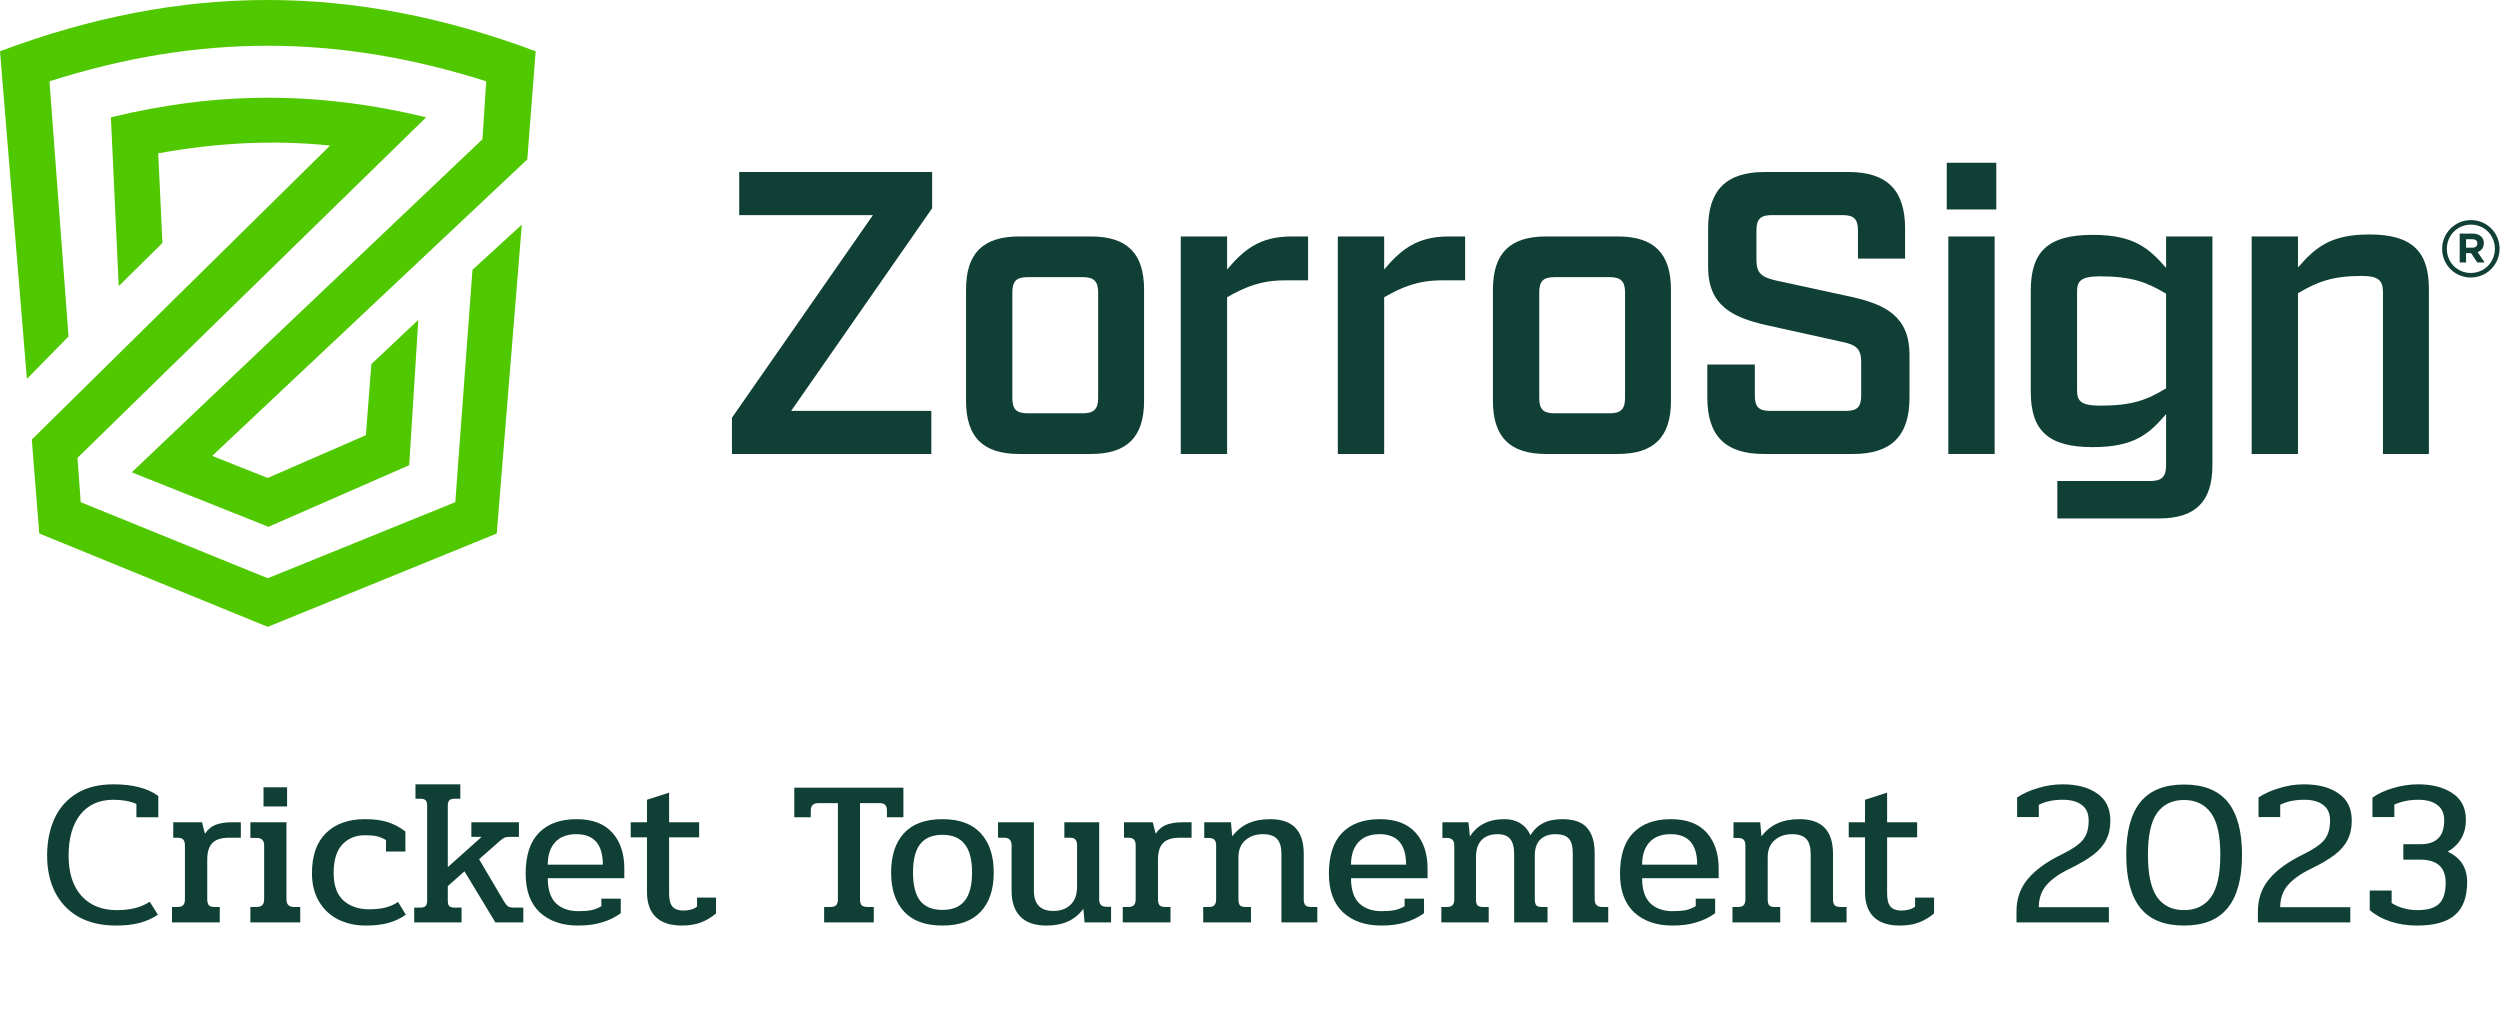 <svg width="767" height="312" viewBox="0 0 767 312" fill="none" xmlns="http://www.w3.org/2000/svg">
<path fill-rule="evenodd" clip-rule="evenodd" d="M0 15.73L8.244 116.245L21.027 103.226L15.182 24.947C60.853 10.368 103.488 10.43 149.171 24.947L148.011 42.732L40.416 144.909L82.367 161.623L125.544 142.725L128.338 98.133L113.927 111.715L112.252 133.514L82.127 146.635L65.091 139.868L161.772 48.906L164.345 15.73C108.314 -5.199 56.014 -5.288 0 15.73Z" fill="#50C800"/>
<path fill-rule="evenodd" clip-rule="evenodd" d="M139.688 154.067L82.147 177.402L24.761 154.072L23.774 140.469L130.751 35.988C97.78 28.006 66.983 27.973 34.022 35.99L36.424 87.787C41.749 82.491 44.43 79.843 49.831 74.545L48.547 47.034C66.449 43.813 83.762 42.853 101.262 44.658L9.75 134.864L12.047 163.676L82.142 192.32L152.402 163.681L160.096 68.923C153.999 74.461 150.971 77.23 144.955 82.768L139.688 154.067Z" fill="#50C800"/>
<path fill-rule="evenodd" clip-rule="evenodd" d="M226.787 65.998H267.815L224.562 128.16V139.282H285.735V126.059H242.729L285.981 63.897V52.775H226.787V65.998Z" fill="#104035"/>
<path fill-rule="evenodd" clip-rule="evenodd" d="M336.912 122.101C336.912 125.563 335.554 126.798 332.217 126.798H315.286C311.826 126.798 310.591 125.563 310.591 122.101V89.724C310.591 86.262 311.826 85.027 315.286 85.027H332.217C335.554 85.027 336.912 86.262 336.912 89.724V122.101ZM334.688 72.545H312.69C301.568 72.545 296.379 77.736 296.379 88.858V122.967C296.379 134.089 301.568 139.28 312.69 139.28H334.688C345.81 139.28 351.001 134.089 351.001 122.967V88.858C351.001 77.736 345.81 72.545 334.688 72.545ZM376.473 82.68V72.545H362.263V139.28H376.473V91.206C382.034 87.994 386.977 86.016 394.145 86.016H401.313V72.545H396.246C386.237 72.545 381.416 76.87 376.473 82.68ZM424.66 82.68V72.545H410.448V139.28H424.66V91.206C430.221 87.994 435.165 86.016 442.332 86.016H449.5V72.545H444.434C434.424 72.545 429.604 76.87 424.66 82.68ZM498.563 122.101C498.563 125.563 497.203 126.798 493.866 126.798H476.937C473.476 126.798 472.24 125.563 472.24 122.101V89.724C472.24 86.262 473.476 85.027 476.937 85.027H493.866C497.203 85.027 498.563 86.262 498.563 89.724V122.101ZM496.339 72.545H474.342C463.22 72.545 458.03 77.736 458.03 88.858V122.967C458.03 134.089 463.22 139.28 474.342 139.28H496.339C507.461 139.28 512.651 134.089 512.651 122.967V88.858C512.651 77.736 507.461 72.545 496.339 72.545ZM568.043 91.083L544.687 86.016C540.484 85.027 538.878 83.792 538.878 79.838V70.692C538.878 67.232 540.113 65.997 543.575 65.997H565.324C568.786 65.997 570.021 67.232 570.021 70.692V79.343H584.48V70.074C584.48 58.335 578.919 52.774 567.177 52.774H541.35C529.609 52.774 524.05 58.335 524.05 70.074V81.939C524.05 93.678 531.464 97.386 541.845 99.734L565.324 104.926C569.403 105.789 571.01 107.025 571.01 110.979V121.36C571.01 124.82 569.773 126.057 566.436 126.057H542.957C539.621 126.057 538.383 124.82 538.383 121.36V111.845H523.802V121.978C523.802 133.717 529.363 139.28 541.102 139.28H568.537C580.277 139.28 585.838 133.717 585.838 121.978V108.88C585.838 97.138 578.547 93.432 568.043 91.083Z" fill="#104035"/>
<path fill-rule="evenodd" clip-rule="evenodd" d="M597.746 139.279H611.956V72.546H597.746V139.279Z" fill="#104035"/>
<path fill-rule="evenodd" clip-rule="evenodd" d="M597.262 64.27H612.461V49.934H597.262V64.27Z" fill="#104035"/>
<path fill-rule="evenodd" clip-rule="evenodd" d="M664.558 119.137C658.748 122.722 654.053 124.452 644.413 124.452C638.483 124.452 637.245 123.091 637.245 119.755V89.477C637.245 86.141 638.483 84.782 644.413 84.782C654.053 84.782 658.748 86.635 664.558 90.095V119.137ZM664.558 82.187C659.368 76.254 654.794 72.052 642.066 72.052C628.225 72.052 623.035 77.243 623.035 89.231V120.126C623.035 131.991 628.225 137.18 642.066 137.18C654.794 137.18 659.368 133.101 664.558 127.046V142.865C664.558 146.201 663.199 147.562 659.863 147.562H631.19V159.055H662.456C673.578 159.055 678.77 153.863 678.77 142.741V72.546H664.558V82.187ZM726.894 71.931C714.783 71.931 710.209 76.131 705.02 82.064V72.546H690.808V139.282H705.02V89.972C710.829 86.512 715.524 84.657 724.545 84.657C729.736 84.657 731.095 86.018 731.095 89.726V139.282H745.184V88.614C745.184 77.12 739.992 71.931 726.894 71.931ZM760.064 74.721C760.064 75.457 759.534 75.987 758.543 75.987H756.588V73.385H758.499C759.465 73.385 760.064 73.823 760.064 74.675V74.721ZM762.042 74.606V74.56C762.042 73.777 761.79 73.11 761.305 72.628C760.684 72.006 759.763 71.659 758.568 71.659H754.632V80.519H756.588V77.667H758.13L760.016 80.519H762.295L760.133 77.346C761.26 76.93 762.042 76.033 762.042 74.606Z" fill="#104035"/>
<path fill-rule="evenodd" clip-rule="evenodd" d="M765.424 76.332C765.424 80.405 762.25 83.741 758.037 83.741C753.849 83.741 750.696 80.453 750.696 76.377V76.332C750.696 72.258 753.872 68.922 758.083 68.922C762.273 68.922 765.424 72.213 765.424 76.286V76.332ZM758.085 67.522C753.146 67.522 749.25 71.538 749.25 76.332V76.38C749.25 81.175 753.096 85.141 758.037 85.141C762.976 85.141 766.87 81.127 766.87 76.332V76.284C766.87 71.489 763.024 67.522 758.085 67.522Z" fill="#104035"/>
<path d="M35.576 283.96C31.096 283.96 27.256 283.064 24.056 281.272C20.898 279.437 18.509 276.92 16.888 273.72C15.266 270.477 14.456 266.744 14.456 262.52C14.456 258.253 15.202 254.477 16.696 251.192C18.189 247.907 20.45 245.325 23.48 243.448C26.509 241.571 30.285 240.632 34.808 240.632C37.837 240.632 40.461 240.931 42.68 241.528C44.941 242.083 46.904 242.979 48.568 244.216V250.744H41.848V246.648C39.928 245.795 37.581 245.368 34.808 245.368C30.456 245.368 27.064 246.883 24.632 249.912C22.242 252.941 21.048 257.144 21.048 262.52C21.048 267.768 22.349 271.864 24.952 274.808C27.597 277.752 31.224 279.224 35.832 279.224C37.88 279.224 39.693 279.032 41.272 278.648C42.893 278.264 44.45 277.603 45.944 276.664L48.44 280.632C46.562 281.869 44.621 282.723 42.616 283.192C40.653 283.704 38.306 283.96 35.576 283.96ZM52.768 278.264H54.368C55.222 278.264 55.819 278.093 56.16 277.752C56.544 277.368 56.736 276.749 56.736 275.896V259.384C56.736 258.573 56.566 257.976 56.224 257.592C55.883 257.208 55.307 257.016 54.496 257.016H53.152V252.28H61.984L62.88 255.8C63.734 254.477 64.822 253.56 66.144 253.048C67.51 252.536 69.11 252.28 70.944 252.28H73.888V257.016H70.304C67.872 257.016 66.144 257.571 65.12 258.68C64.096 259.747 63.584 261.411 63.584 263.672V275.896C63.584 276.749 63.755 277.368 64.096 277.752C64.438 278.093 65.014 278.264 65.824 278.264H67.424V283H52.768V278.264ZM80.848 241.528H88.08V247.416H80.848V241.528ZM76.816 278.264H78.672C79.525 278.264 80.122 278.072 80.464 277.688C80.848 277.304 81.04 276.685 81.04 275.832V259.384C81.04 258.573 80.848 257.997 80.464 257.656C80.122 257.272 79.525 257.08 78.672 257.08H76.816V252.28H87.888V275.896C87.888 276.707 88.08 277.304 88.464 277.688C88.848 278.072 89.445 278.264 90.256 278.264H92.112V283H76.816V278.264ZM112.154 283.96C109.082 283.96 106.287 283.341 103.77 282.104C101.295 280.867 99.332 279.032 97.882 276.6C96.431 274.168 95.706 271.267 95.706 267.896C95.706 262.52 97.135 258.424 99.994 255.608C102.895 252.749 106.884 251.32 111.962 251.32C114.735 251.32 117.06 251.619 118.938 252.216C120.815 252.813 122.628 253.773 124.378 255.096V261.24H118.426V257.72C117.444 257.165 116.506 256.781 115.61 256.568C114.714 256.355 113.498 256.248 111.962 256.248C109.103 256.248 106.778 257.208 104.986 259.128C103.236 261.005 102.362 263.928 102.362 267.896C102.362 271.651 103.364 274.445 105.37 276.28C107.418 278.072 110.02 278.968 113.178 278.968C115.14 278.968 116.804 278.797 118.17 278.456C119.578 278.115 120.9 277.539 122.138 276.728L124.506 280.632C122.714 281.869 120.879 282.723 119.002 283.192C117.167 283.704 114.884 283.96 112.154 283.96ZM127.081 278.456H128.809C129.662 278.456 130.238 278.307 130.537 278.008C130.878 277.667 131.049 277.091 131.049 276.28V247.224C131.049 246.413 130.899 245.859 130.601 245.56C130.302 245.219 129.747 245.048 128.937 245.048H127.465V240.632H141.225V245.048H139.433C138.665 245.048 138.131 245.219 137.833 245.56C137.534 245.859 137.385 246.413 137.385 247.224V266.04L147.753 256.76H144.617V252.28H159.209V256.76H156.265C155.582 256.76 155.07 256.845 154.729 257.016C154.387 257.187 153.918 257.528 153.321 258.04L146.985 263.608L154.729 276.728C155.155 277.411 155.561 277.88 155.945 278.136C156.371 278.349 157.011 278.456 157.865 278.456H160.553V283H151.977L142.505 267.32L137.385 271.864V276.28C137.385 277.091 137.534 277.667 137.833 278.008C138.174 278.307 138.771 278.456 139.625 278.456H141.609V283H127.081V278.456ZM177.332 283.96C172.468 283.96 168.564 282.616 165.62 279.928C162.719 277.197 161.268 273.229 161.268 268.024C161.268 262.477 162.612 258.317 165.3 255.544C168.031 252.728 171.892 251.32 176.884 251.32C181.706 251.32 185.354 252.685 187.828 255.416C190.303 258.147 191.54 261.837 191.54 266.488V269.432H168.052C168.052 272.888 168.884 275.448 170.548 277.112C172.255 278.733 174.538 279.544 177.396 279.544C179.018 279.544 180.383 279.437 181.492 279.224C182.602 278.968 183.604 278.563 184.5 278.008V275.704H190.452V280.184C188.66 281.464 186.719 282.403 184.628 283C182.58 283.64 180.148 283.96 177.332 283.96ZM184.948 265.272C184.948 259.043 182.239 255.928 176.82 255.928C173.962 255.928 171.786 256.76 170.292 258.424C168.799 260.088 168.052 262.371 168.052 265.272H184.948ZM209.183 283.96C205.642 283.96 202.975 283.085 201.183 281.336C199.391 279.587 198.495 277.027 198.495 273.656V256.888H193.503V252.28H198.495V245.368L205.279 243.192V252.28H214.495V256.888H205.279V274.104C205.279 275.981 205.621 277.325 206.303 278.136C207.029 278.947 208.117 279.352 209.567 279.352C211.445 279.352 212.874 278.947 213.855 278.136V275.384H219.679V280.248C218.271 281.443 216.735 282.36 215.071 283C213.407 283.64 211.445 283.96 209.183 283.96ZM252.843 278.264H254.571C255.509 278.264 256.149 278.093 256.491 277.752C256.875 277.368 257.067 276.771 257.067 275.96V246.392H251.179C250.325 246.392 249.707 246.584 249.323 246.968C248.939 247.309 248.747 247.885 248.747 248.696V250.744H243.691V241.656H277.163V250.744H272.107V248.696C272.107 247.843 271.915 247.245 271.531 246.904C271.189 246.563 270.571 246.392 269.675 246.392H263.851V275.96C263.851 276.771 264.021 277.368 264.363 277.752C264.747 278.093 265.408 278.264 266.347 278.264H268.075V283H252.843V278.264ZM289.137 283.96C283.932 283.96 280.007 282.531 277.361 279.672C274.716 276.813 273.393 272.824 273.393 267.704C273.393 262.541 274.695 258.531 277.297 255.672C279.943 252.771 283.889 251.32 289.137 251.32C294.385 251.32 298.311 252.771 300.913 255.672C303.559 258.531 304.881 262.541 304.881 267.704C304.881 272.824 303.559 276.813 300.913 279.672C298.268 282.531 294.343 283.96 289.137 283.96ZM289.137 279.16C292.209 279.16 294.492 278.221 295.985 276.344C297.479 274.467 298.225 271.587 298.225 267.704C298.225 263.779 297.479 260.877 295.985 259C294.492 257.08 292.209 256.12 289.137 256.12C286.065 256.12 283.783 257.08 282.289 259C280.839 260.877 280.113 263.779 280.113 267.704C280.113 271.587 280.839 274.467 282.289 276.344C283.783 278.221 286.065 279.16 289.137 279.16ZM320.975 283.96C317.476 283.96 314.831 283.043 313.039 281.208C311.247 279.373 310.351 276.749 310.351 273.336V259.384C310.351 258.573 310.159 257.976 309.775 257.592C309.433 257.208 308.857 257.016 308.047 257.016H306.191V252.28H317.199V273.272C317.199 277.411 319.204 279.48 323.215 279.48C325.391 279.48 327.14 278.84 328.463 277.56C329.785 276.28 330.447 274.445 330.447 272.056V259.384C330.447 258.573 330.276 257.976 329.935 257.592C329.636 257.208 329.103 257.016 328.335 257.016H326.543V252.28H337.231V275.896C337.231 276.707 337.423 277.304 337.807 277.688C338.191 278.029 338.788 278.2 339.599 278.2H340.879V283H332.751L332.367 278.84C331.001 280.632 329.401 281.933 327.567 282.744C325.775 283.555 323.577 283.96 320.975 283.96ZM344.456 278.264H346.056C346.909 278.264 347.506 278.093 347.848 277.752C348.232 277.368 348.424 276.749 348.424 275.896V259.384C348.424 258.573 348.253 257.976 347.912 257.592C347.57 257.208 346.994 257.016 346.184 257.016H344.84V252.28H353.672L354.568 255.8C355.421 254.477 356.509 253.56 357.832 253.048C359.197 252.536 360.797 252.28 362.632 252.28H365.576V257.016H361.992C359.56 257.016 357.832 257.571 356.808 258.68C355.784 259.747 355.272 261.411 355.272 263.672V275.896C355.272 276.749 355.442 277.368 355.784 277.752C356.125 278.093 356.701 278.264 357.512 278.264H359.112V283H344.456V278.264ZM369.143 278.264H370.743C371.597 278.264 372.194 278.093 372.535 277.752C372.919 277.368 373.111 276.749 373.111 275.896V259.448C373.111 258.595 372.941 257.997 372.599 257.656C372.258 257.272 371.661 257.08 370.807 257.08H369.463V252.28H377.655L378.039 256.568C379.49 254.733 381.133 253.411 382.967 252.6C384.845 251.747 387.106 251.32 389.751 251.32C396.578 251.32 399.991 254.861 399.991 261.944V275.896C399.991 276.749 400.162 277.368 400.503 277.752C400.887 278.093 401.506 278.264 402.359 278.264H404.151V283H393.143V262.008C393.143 259.875 392.695 258.339 391.799 257.4C390.903 256.419 389.453 255.928 387.447 255.928C385.271 255.928 383.479 256.547 382.071 257.784C380.663 259.021 379.959 260.749 379.959 262.968V275.896C379.959 276.749 380.109 277.368 380.407 277.752C380.749 278.093 381.325 278.264 382.135 278.264H383.799V283H369.143V278.264ZM423.77 283.96C418.906 283.96 415.002 282.616 412.058 279.928C409.156 277.197 407.706 273.229 407.706 268.024C407.706 262.477 409.05 258.317 411.738 255.544C414.468 252.728 418.33 251.32 423.322 251.32C428.143 251.32 431.791 252.685 434.266 255.416C436.74 258.147 437.978 261.837 437.978 266.488V269.432H414.49C414.49 272.888 415.322 275.448 416.986 277.112C418.692 278.733 420.975 279.544 423.834 279.544C425.455 279.544 426.82 279.437 427.93 279.224C429.039 278.968 430.042 278.563 430.938 278.008V275.704H436.89V280.184C435.098 281.464 433.156 282.403 431.066 283C429.018 283.64 426.586 283.96 423.77 283.96ZM431.386 265.272C431.386 259.043 428.676 255.928 423.258 255.928C420.399 255.928 418.223 256.76 416.73 258.424C415.236 260.088 414.49 262.371 414.49 265.272H431.386ZM442.206 278.264H443.806C444.659 278.264 445.256 278.093 445.598 277.752C445.982 277.368 446.174 276.749 446.174 275.896V259.384C446.174 258.573 445.982 257.997 445.598 257.656C445.256 257.272 444.659 257.08 443.806 257.08H442.526V252.28H450.526L450.974 256.632C452.126 254.84 453.555 253.517 455.262 252.664C457.011 251.768 459.123 251.32 461.598 251.32C463.475 251.32 465.096 251.747 466.462 252.6C467.827 253.453 468.851 254.669 469.534 256.248C470.6 254.541 471.902 253.304 473.438 252.536C475.016 251.725 476.979 251.32 479.326 251.32C482.824 251.32 485.342 252.195 486.878 253.944C488.456 255.693 489.246 258.317 489.246 261.816V275.896C489.246 276.707 489.438 277.304 489.822 277.688C490.206 278.072 490.803 278.264 491.614 278.264H493.406V283H482.526V261.816C482.526 259.683 482.12 258.168 481.31 257.272C480.499 256.376 479.134 255.928 477.214 255.928C475.251 255.928 473.694 256.483 472.542 257.592C471.432 258.701 470.878 260.323 470.878 262.456V275.896C470.878 276.749 471.027 277.368 471.326 277.752C471.667 278.093 472.243 278.264 473.054 278.264H474.782V283H464.542V262.008C464.542 259.917 464.136 258.381 463.326 257.4C462.515 256.419 461.235 255.928 459.486 255.928C457.352 255.928 455.71 256.525 454.558 257.72C453.406 258.915 452.83 260.664 452.83 262.968V275.896C452.83 276.749 452.979 277.368 453.278 277.752C453.619 278.093 454.195 278.264 455.006 278.264H456.734V283H442.206V278.264ZM513.082 283.96C508.218 283.96 504.314 282.616 501.37 279.928C498.469 277.197 497.018 273.229 497.018 268.024C497.018 262.477 498.362 258.317 501.05 255.544C503.781 252.728 507.642 251.32 512.634 251.32C517.456 251.32 521.104 252.685 523.578 255.416C526.053 258.147 527.29 261.837 527.29 266.488V269.432H503.802C503.802 272.888 504.634 275.448 506.298 277.112C508.005 278.733 510.288 279.544 513.146 279.544C514.768 279.544 516.133 279.437 517.242 279.224C518.352 278.968 519.354 278.563 520.25 278.008V275.704H526.202V280.184C524.41 281.464 522.469 282.403 520.378 283C518.33 283.64 515.898 283.96 513.082 283.96ZM520.698 265.272C520.698 259.043 517.989 255.928 512.57 255.928C509.712 255.928 507.536 256.76 506.042 258.424C504.549 260.088 503.802 262.371 503.802 265.272H520.698ZM531.518 278.264H533.118C533.972 278.264 534.569 278.093 534.91 277.752C535.294 277.368 535.486 276.749 535.486 275.896V259.448C535.486 258.595 535.316 257.997 534.974 257.656C534.633 257.272 534.036 257.08 533.182 257.08H531.838V252.28H540.03L540.414 256.568C541.865 254.733 543.508 253.411 545.342 252.6C547.22 251.747 549.481 251.32 552.126 251.32C558.953 251.32 562.366 254.861 562.366 261.944V275.896C562.366 276.749 562.537 277.368 562.878 277.752C563.262 278.093 563.881 278.264 564.734 278.264H566.526V283H555.518V262.008C555.518 259.875 555.07 258.339 554.174 257.4C553.278 256.419 551.828 255.928 549.822 255.928C547.646 255.928 545.854 256.547 544.446 257.784C543.038 259.021 542.334 260.749 542.334 262.968V275.896C542.334 276.749 542.484 277.368 542.782 277.752C543.124 278.093 543.7 278.264 544.51 278.264H546.174V283H531.518V278.264ZM582.871 283.96C579.329 283.96 576.663 283.085 574.871 281.336C573.079 279.587 572.183 277.027 572.183 273.656V256.888H567.191V252.28H572.183V245.368L578.967 243.192V252.28H588.183V256.888H578.967V274.104C578.967 275.981 579.308 277.325 579.991 278.136C580.716 278.947 581.804 279.352 583.255 279.352C585.132 279.352 586.561 278.947 587.543 278.136V275.384H593.367V280.248C591.959 281.443 590.423 282.36 588.759 283C587.095 283.64 585.132 283.96 582.871 283.96ZM618.658 279.608C618.658 275.725 619.832 272.397 622.178 269.624C624.525 266.851 627.938 264.376 632.418 262.2C635.576 260.664 637.752 259.192 638.946 257.784C640.184 256.333 640.802 254.328 640.802 251.768C640.802 249.592 640.098 247.992 638.69 246.968C637.325 245.901 635.384 245.368 632.866 245.368C630.008 245.368 627.554 245.88 625.506 246.904V250.68H618.85V244.664C620.642 243.469 622.776 242.509 625.25 241.784C627.725 241.016 630.242 240.632 632.802 240.632C637.24 240.632 640.781 241.571 643.426 243.448C646.114 245.283 647.458 248.056 647.458 251.768C647.458 254.029 647.032 255.992 646.178 257.656C645.368 259.32 644.045 260.856 642.21 262.264C640.418 263.629 637.944 265.08 634.786 266.616C631.714 268.109 629.389 269.773 627.81 271.608C626.274 273.443 625.506 275.683 625.506 278.328H647.01V283H618.658V279.608ZM670.059 283.96C664.043 283.96 659.584 282.168 656.683 278.584C653.781 274.957 652.331 269.517 652.331 262.264C652.331 255.053 653.781 249.656 656.683 246.072C659.584 242.488 664.043 240.696 670.059 240.696C676.117 240.696 680.597 242.488 683.499 246.072C686.4 249.656 687.851 255.053 687.851 262.264C687.851 269.517 686.379 274.957 683.435 278.584C680.533 282.168 676.075 283.96 670.059 283.96ZM670.059 279.224C673.643 279.224 676.395 277.901 678.315 275.256C680.235 272.568 681.195 268.237 681.195 262.264C681.195 256.291 680.235 252.003 678.315 249.4C676.395 246.755 673.643 245.432 670.059 245.432C666.475 245.432 663.723 246.755 661.803 249.4C659.925 252.003 658.987 256.291 658.987 262.264C658.987 268.237 659.925 272.568 661.803 275.256C663.723 277.901 666.475 279.224 670.059 279.224ZM692.721 279.608C692.721 275.725 693.894 272.397 696.241 269.624C698.587 266.851 702.001 264.376 706.481 262.2C709.638 260.664 711.814 259.192 713.009 257.784C714.246 256.333 714.865 254.328 714.865 251.768C714.865 249.592 714.161 247.992 712.753 246.968C711.387 245.901 709.446 245.368 706.929 245.368C704.07 245.368 701.617 245.88 699.569 246.904V250.68H692.913V244.664C694.705 243.469 696.838 242.509 699.313 241.784C701.787 241.016 704.305 240.632 706.865 240.632C711.302 240.632 714.843 241.571 717.489 243.448C720.177 245.283 721.521 248.056 721.521 251.768C721.521 254.029 721.094 255.992 720.241 257.656C719.43 259.32 718.107 260.856 716.273 262.264C714.481 263.629 712.006 265.08 708.849 266.616C705.777 268.109 703.451 269.773 701.873 271.608C700.337 273.443 699.569 275.683 699.569 278.328H721.073V283H692.721V279.608ZM741.561 283.96C738.66 283.96 735.951 283.555 733.433 282.744C730.959 281.933 728.825 280.76 727.033 279.224V273.208H733.753V277.048C736.057 278.499 738.724 279.224 741.753 279.224C744.783 279.224 746.959 278.584 748.281 277.304C749.647 276.024 750.329 273.848 750.329 270.776C750.329 266.083 747.705 263.736 742.457 263.736H737.337V259H742.649C747.471 259 749.881 256.568 749.881 251.704C749.881 249.571 749.177 247.992 747.769 246.968C746.361 245.901 744.42 245.368 741.945 245.368C739.215 245.368 736.761 245.859 734.585 246.84V250.68H727.865V244.728C729.572 243.491 731.684 242.509 734.201 241.784C736.719 241.016 739.279 240.632 741.881 240.632C746.233 240.632 749.753 241.549 752.441 243.384C755.172 245.176 756.537 247.885 756.537 251.512C756.537 255.821 754.681 259.085 750.969 261.304C754.937 263.139 756.921 266.232 756.921 270.584C756.921 275.235 755.663 278.627 753.145 280.76C750.671 282.893 746.809 283.96 741.561 283.96Z" fill="#104035"/>
</svg>
